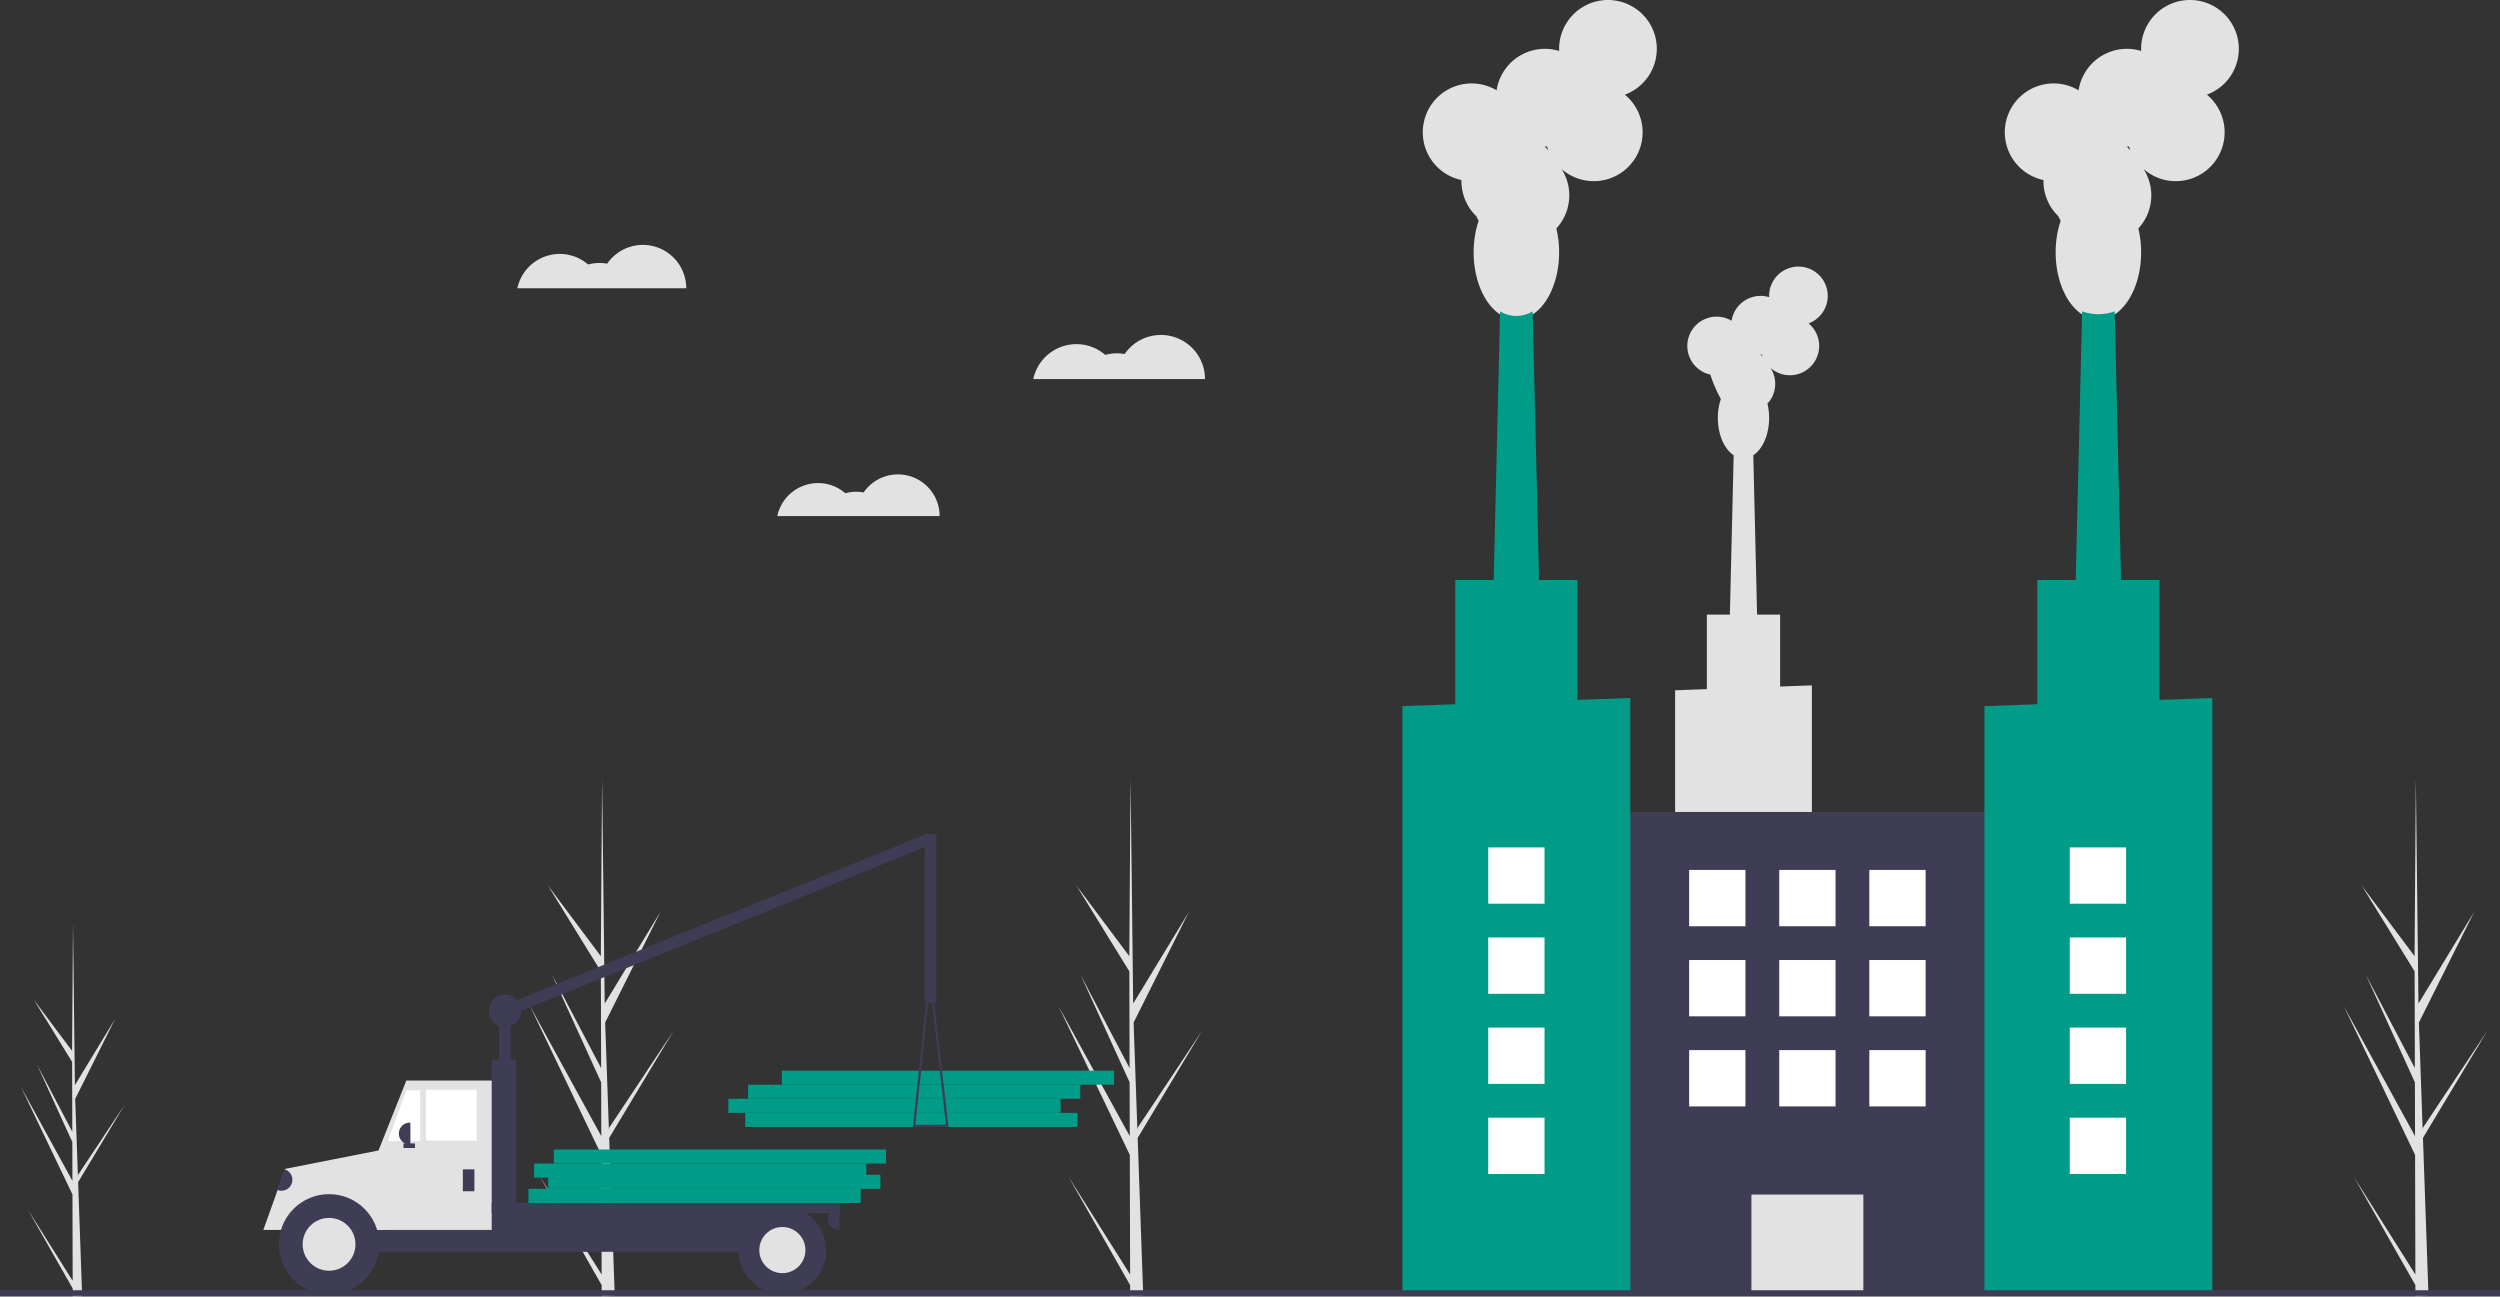<svg height="460.526" viewBox="0 0 888 460.526" width="888" xmlns="http://www.w3.org/2000/svg"><rect x="0" y="0" width="888" height="460.526" fill="#333333" stroke="none"/><path d="m369.701 672.443-21.874-34.714 21.885 38.496.012 3.955q2.341-.027 4.634-.179l-1.784-50.812.023-.393-.04-.075-.17-4.801 22.872-38.046-22.895 34.451-.069 1.017-1.348-38.391 19.662-39.364-19.816 32.618-.922-79.573-.004-.265-.003.261-.449 62.738-18.788-25.102 18.805 30.506.087 34.362-17.433-33.187 17.443 38.239.048 19.107-25.323-46.208 25.343 52.874z" fill="#e2e2e2" transform="translate(-156 -219.737)"/><path d="m557.413 672.443-21.874-34.714 21.885 38.496.012 3.955q2.341-.027 4.634-.179l-1.784-50.812.023-.393-.04-.075-.17-4.801 22.872-38.046-22.895 34.451-.069 1.017-1.348-38.391 19.662-39.364-19.816 32.618-.922-79.573-.004-.265-.003.261-.449 62.738-18.788-25.102 18.805 30.506.087 34.362-17.433-33.187 17.443 38.239.048 19.107-25.323-46.208 25.343 52.874z" fill="#e2e2e2" transform="translate(-156 -219.737)"/><path d="m181.811 674.676-15.795-25.067 15.803 27.797.008 2.856q1.69-.02 3.346-.13l-1.288-36.691.017-.284-.029-.054-.123-3.467 16.515-27.473-16.533 24.877-.049.734-.973-27.722 14.198-28.424-14.309 23.553-.666-57.459-.003-.191-.002.188-.324 45.303-13.567-18.126 13.579 22.028.063 24.813-12.588-23.964 12.595 27.612.035 13.797-18.286-33.367 18.3 38.18z" fill="#e2e2e2" transform="translate(-156 -219.737)"/><path d="m1013.945 672.443-21.874-34.714 21.885 38.496.012 3.955q2.341-.027 4.634-.179l-1.784-50.812.023-.393-.04-.075-.17-4.801 22.872-38.046-22.895 34.451-.069 1.017-1.348-38.391 19.662-39.364-19.816 32.618-.922-79.573-.004-.265-.003.261-.449 62.738-18.788-25.102 18.805 30.506.087 34.362-17.433-33.187 17.443 38.239.048 19.107-25.323-46.208 25.343 52.874z" fill="#e2e2e2" transform="translate(-156 -219.737)"/><path d="m420.714 615.033h118v5h-118z" fill="#009c88" transform="matrix(-1 -0 0 -1 803.428 1015.328)"/><path d="m414.714 610.033h118v5h-118z" fill="#009c88" transform="matrix(-1 -0 0 -1 791.428 1005.328)"/><path d="m421.714 605.033h118v5h-118z" fill="#009c88" transform="matrix(-1 -0 0 -1 805.428 995.328)"/><path d="m433.714 600.033h118v5h-118z" fill="#009c88" transform="matrix(-1 -0 0 -1 829.428 985.328)"/><path d="m333.313 577.937h4.097v29.088h-4.097z" fill="#3f3d56" transform="matrix(-1 -0 0 -1 514.723 965.226)"/><path d="m407.831 466.888h4.097v163.621h-4.097z" fill="#3f3d56" transform="matrix(-.376 -.927 .927 -.376 -100.386 915.108)"/><path d="m257.519 636.524h35.644v13.93h-35.644z" fill="#3f3d56" transform="matrix(-1 -0 0 -1 394.682 1067.241)"/><path d="m260.797 648.815h175.76v15.568h-175.76z" fill="#3f3d56" transform="matrix(-1 -0 0 -1 541.353 1093.461)"/><path d="m133.68 436.862h42.199v-53.056h-31.547l-10.652 26.759z" fill="#e2e2e2"/><path d="m307.297 606.821h18.027v18.027h-18.027z" fill="#fff" transform="matrix(-1 -0 0 -1 476.621 1011.931)"/><path d="m137.777 405.315h11.472v-18.026h-4.917z" fill="#fff"/><path d="m320.408 635.09h4.097v7.784h-4.097z" fill="#3f3d56" transform="matrix(-1 -0 0 -1 488.912 1058.227)"/><path d="m297.669 618.497h.205a3.892 3.892 0 0 1 3.892 3.892 3.892 3.892 0 0 1 -3.892 3.892h-.205a0 0 0 0 1 0 0v-7.784a0 0 0 0 1 0 0z" fill="#3f3d56" transform="matrix(-1 0 -0 -1 443.436 1025.042)"/><path d="m450.077 648.815h.205a3.892 3.892 0 0 1 3.892 3.892 3.892 3.892 0 0 1 -3.892 3.892h-.205a0 0 0 0 1 0 0v-7.784a0 0 0 0 1 0 0z" fill="#3f3d56" transform="matrix(-1 0 0 -1 748.25 1085.677)"/><path d="m273.292 648.756a20.27 20.27 0 0 0 -15.756 7.843h-8.007l7.784-21.684 36.258-7.151-1.024 28.835h-3.5a20.27 20.27 0 0 0 -15.756-7.843z" fill="#e2e2e2" transform="translate(-156 -219.737)"/><circle cx="116.883" cy="441.983" fill="#3f3d56" r="17.822"/><circle cx="116.883" cy="441.983" fill="#e2e2e2" r="9.38"/><circle cx="277.894" cy="444.032" fill="#3f3d56" r="15.568"/><circle cx="277.894" cy="444.032" fill="#e2e2e2" r="8.194"/><path d="m330.65 596.169h8.604v62.069h-8.604z" fill="#3f3d56" transform="matrix(-1 -0 0 -1 513.904 1034.67)"/><path d="m330.65 646.971h123.729v3.687h-123.729z" fill="#3f3d56" transform="matrix(-1 -0 0 -1 629.028 1077.893)"/><path d="m299.308 625.872h4.097v1.639h-4.097z" fill="#3f3d56" transform="matrix(-1 -0 0 -1 446.713 1033.645)"/><path d="m480.394 620.002a.41.41 0 0 1 -.104-.318l5.65-53.432a.41.41 0 0 1 .406-.367h.002a.41.41 0 0 1 .407.363l6.111 53.321a.41.41 0 0 1 -.403.456l-11.761.111h-.004a.409.409 0 0 1 -.303-.134zm5.97-49.966-5.211 49.277 10.847-.102z" fill="#3f3d56" transform="translate(-156 -219.737)"/><path d="m255.88 635.705h.205a3.892 3.892 0 0 1 3.892 3.892 3.892 3.892 0 0 1 -3.892 3.892h-.205a0 0 0 0 1 0 0v-7.784a0 0 0 0 1 0 0z" fill="#3f3d56" transform="matrix(.935 .354 -.354 .935 86.941 -269.623)"/><path d="m484.491 516.073h4.097v59.816h-4.097z" fill="#3f3d56" transform="matrix(-1 -0 0 -1 817.079 872.225)"/><circle cx="179.361" cy="359.02" fill="#3f3d56" r="5.736"/><path d="m343.714 642.033h118v5h-118z" fill="#009c88" transform="matrix(-1 -0 0 -1 649.428 1069.328)"/><path d="m350.714 637.033h118v5h-118z" fill="#009c88" transform="matrix(-1 -0 0 -1 663.428 1059.328)"/><path d="m345.714 633.033h118v5h-118z" fill="#009c88" transform="matrix(-1 -0 0 -1 653.428 1051.328)"/><path d="m352.714 628.033h118v5h-118z" fill="#009c88" transform="matrix(-1 -0 0 -1 667.428 1041.328)"/><path d="m538.337 341.979a15.596 15.596 0 0 1 10.237 3.814 15.606 15.606 0 0 1 6.887-.303 15.66 15.66 0 0 1 28.555 8.887h-60.997a15.665 15.665 0 0 1 15.318-12.399z" fill="#e2e2e2" transform="translate(-156 -219.737)"/><path d="m446.572 391.327a14.744 14.744 0 0 1 9.678 3.606 14.755 14.755 0 0 1 6.511-.286 14.805 14.805 0 0 1 26.996 8.402h-57.667a14.81 14.81 0 0 1 14.482-11.722z" fill="#e2e2e2" transform="translate(-156 -219.737)"/><path d="m354.824 309.935a15.341 15.341 0 0 1 10.069 3.752 15.351 15.351 0 0 1 6.775-.298 15.404 15.404 0 0 1 28.088 8.742h-60a15.409 15.409 0 0 1 15.068-12.196z" fill="#e2e2e2" transform="translate(-156 -219.737)"/><path d="m750.999 464.923v124.906h48.574v-126.641l-11.276.403v-25.557h-8.179l-1.348-56.604c3.3-2.151 5.623-7.258 5.623-13.222a21.669 21.669 0 0 0 -.594-5.084 10.4 10.4 0 0 0 1.12-12.668 10.407 10.407 0 1 0 13.487-15.851 10.41 10.41 0 1 0 -14.014-9.767c0 .152.005.304.011.454a10.415 10.415 0 0 0 -13.338 8.383 10.409 10.409 0 1 0 -7.485 19.127c-.002.076-.006.151-.006.227a50.599 50.599 0 0 0 3.676 8.435 21.026 21.026 0 0 0 -1.074 6.745c0 5.964 2.322 11.072 5.623 13.222l-1.348 56.604h-8.178v26.487zm30.332-119.268.027.001c.15 0 .299-.005.448-.011q.141.461.322.904a10.453 10.453 0 0 0 -.796-.893z" fill="#e2e2e2" transform="translate(-156 -219.737)"/><path d="m724.254 508.148h147.458v170.589h-147.458z" fill="#3f3d56" transform="matrix(-1 -0 0 -1 1439.966 967.148)"/><path d="m778.105 644.041h39.756v34.696h-39.756z" fill="#e2e2e2" transform="matrix(-1 -0 0 -1 1439.966 1103.041)"/><path d="m675.111 283.692c-.003.126-.01.251-.01.377a17.293 17.293 0 0 0 5.26 12.437 17.329 17.329 0 0 0 .867 1.62 35.029 35.029 0 0 0 -1.79 11.241c0 13.174 6.796 23.854 15.18 23.854s15.18-10.68 15.18-23.854a36.105 36.105 0 0 0 -.989-8.473 17.334 17.334 0 0 0 1.867-21.113 17.346 17.346 0 1 0 22.479-26.419 17.35 17.35 0 1 0 -23.356-16.278c0 .254.008.506.019.757a17.359 17.359 0 0 0 -22.23 13.971 17.348 17.348 0 1 0 -12.476 31.879zm29.627-11.911c.25 0 .499-.008.746-.019q.233.769.536 1.506a17.387 17.387 0 0 0 -1.327-1.488z" fill="#e2e2e2" transform="translate(-156 -219.737)"/><path d="m685.941 451.767h17.35l-.62-26.02v-.01l-2.271-95.41a11.095 11.095 0 0 1 -11.57 0l-2.27 95.41v.01z" fill="#009c88" transform="translate(-156 -219.737)"/><path d="m498.141 250.82v208.18h80.951v-211.07l-18.791.67v-42.59h-43.37v44.14z" fill="#009c88"/><path d="m881.841 283.692c-.003.126-.01.251-.01.377a17.293 17.293 0 0 0 5.26 12.437 17.329 17.329 0 0 0 .867 1.62 35.029 35.029 0 0 0 -1.79 11.241c0 13.174 6.796 23.854 15.18 23.854s15.18-10.68 15.18-23.854a36.106 36.106 0 0 0 -.989-8.473 17.334 17.334 0 0 0 1.867-21.113 17.346 17.346 0 1 0 22.479-26.419 17.35 17.35 0 1 0 -23.356-16.278c0 .254.008.506.019.757a17.359 17.359 0 0 0 -22.23 13.971 17.348 17.348 0 1 0 -12.476 31.879zm29.627-11.911c.25 0 .499-.008.746-.019q.233.769.536 1.506a17.385 17.385 0 0 0 -1.327-1.488z" fill="#e2e2e2" transform="translate(-156 -219.737)"/><path d="m892.674 451.767h17.348l-2.891-121.436a17.101 17.101 0 0 1 -11.565 0z" fill="#009c88" transform="translate(-156 -219.737)"/><path d="m704.871 250.82v208.18h80.96v-211.07l-6.65.24-12.15.43v-42.59h-43.37v44.14z" fill="#009c88"/><g fill="#fff"><path d="m819.983 528.737h20v20h-20z" transform="matrix(-1 -0 0 -1 1503.966 857.737)"/><path d="m787.983 528.737h20v20h-20z" transform="matrix(-1 -0 0 -1 1439.966 857.737)"/><path d="m755.983 528.737h20v20h-20z" transform="matrix(-1 -0 0 -1 1375.966 857.737)"/><path d="m819.983 560.737h20v20h-20z" transform="matrix(-1 -0 0 -1 1503.966 921.737)"/><path d="m787.983 560.737h20v20h-20z" transform="matrix(-1 -0 0 -1 1439.966 921.737)"/><path d="m755.983 560.737h20v20h-20z" transform="matrix(-1 -0 0 -1 1375.966 921.737)"/><path d="m819.983 592.737h20v20h-20z" transform="matrix(-1 -0 0 -1 1503.966 985.737)"/><path d="m787.983 592.737h20v20h-20z" transform="matrix(-1 -0 0 -1 1439.966 985.737)"/><path d="m755.983 592.737h20v20h-20z" transform="matrix(-1 -0 0 -1 1375.966 985.737)"/><path d="m684.618 520.737h20v20h-20z" transform="matrix(-1 -0 0 -1 1233.235 841.737)"/><path d="m684.618 552.737h20v20h-20z" transform="matrix(-1 -0 0 -1 1233.235 905.737)"/><path d="m684.618 584.737h20v20h-20z" transform="matrix(-1 -0 0 -1 1233.235 969.737)"/><path d="m684.618 616.737h20v20h-20z" transform="matrix(-1 -0 0 -1 1233.235 1033.737)"/><path d="m891.181 520.737h20v20h-20z" transform="matrix(-1 -0 0 -1 1646.363 841.737)"/><path d="m891.181 552.737h20v20h-20z" transform="matrix(-1 -0 0 -1 1646.363 905.737)"/><path d="m891.181 584.737h20v20h-20z" transform="matrix(-1 -0 0 -1 1646.363 969.737)"/><path d="m891.181 616.737h20v20h-20z" transform="matrix(-1 -0 0 -1 1646.363 1033.737)"/></g><path d="m0 458.295h888v2h-888z" fill="#3f3d56"/></svg>